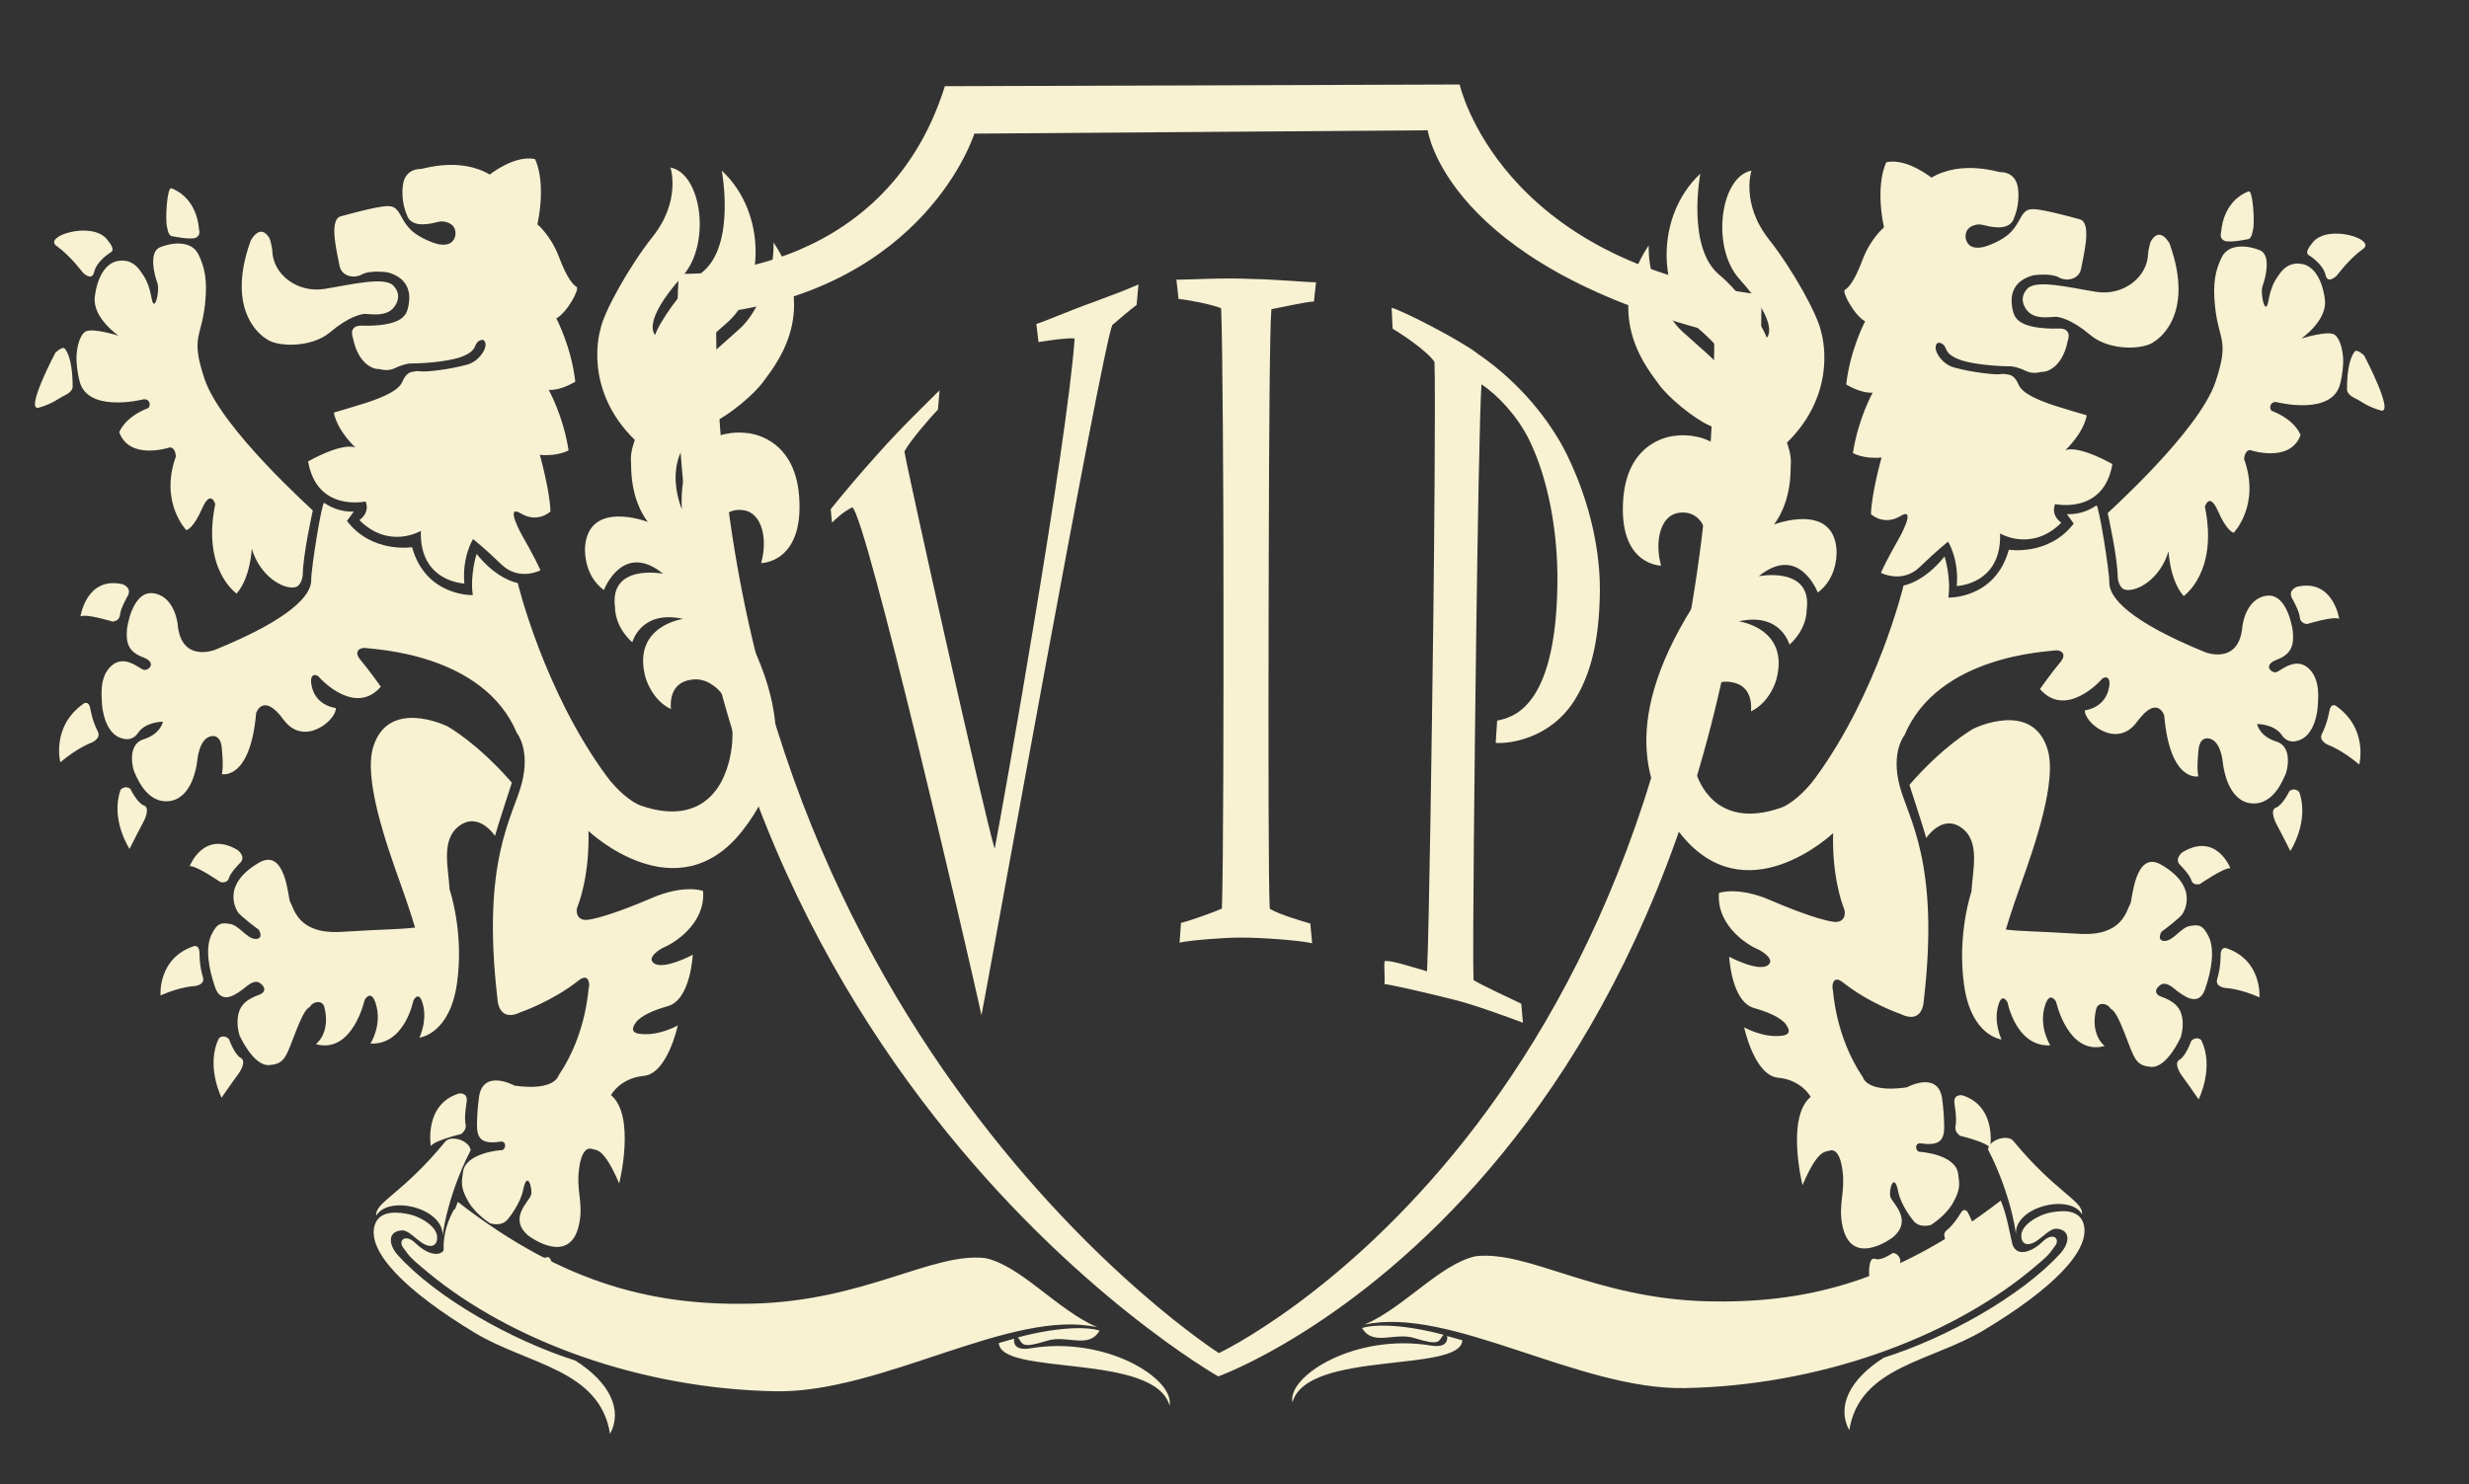 <?xml version="1.0" encoding="utf-8"?>
<!-- Generator: Adobe Illustrator 16.0.0, SVG Export Plug-In . SVG Version: 6.00 Build 0)  -->
<!DOCTYPE svg PUBLIC "-//W3C//DTD SVG 1.1//EN" "http://www.w3.org/Graphics/SVG/1.1/DTD/svg11.dtd">
<svg version="1.1" xmlns="http://www.w3.org/2000/svg" xmlns:xlink="http://www.w3.org/1999/xlink" x="0px" y="0px"
	 width="320.96px" height="192.976px" viewBox="0 0 320.96 192.976" enable-background="new 0 0 320.96 192.976"
	 xml:space="preserve">
<rect x="0" y="0" width="320.96" height="192.976" fill="#333333" stroke="none"/>
<g id="Shape_3_1_" enable-background="new    ">
	<g id="Shape_3">
		<g>
			<path fill="#F8F1D2" d="M189.749,10.987c0,0-66.828,0.223-66.918,0.221c-8.036,25.592-34.6,24.523-34.595,24.342
				C83.069,136.36,158.37,178.971,158.37,178.971s70.601-25.178,70.608-140.643C194.866,34.111,189.749,10.987,189.749,10.987z
				 M158.449,175.939c0,0-65.713-41.899-65.356-135.205c27.325-3.27,33.571-23.359,33.571-23.359l58.934-0.435
				c0,0,2.341,17.325,37.26,26.277C222.486,145.948,158.449,175.939,158.449,175.939z"/>
		</g>
	</g>
</g>
<g id="VIP_1_" enable-background="new    ">
	<g id="VIP">
		<g>
			<path fill-rule="evenodd" clip-rule="evenodd" fill="#F8F1D2" d="M134.72,42.119c0.095,0.786,0.189,1.572,0.284,2.36
				c1.62-0.247,3.717-0.568,4.696-0.47c-0.954,13.642-9.391,61.266-10.398,66.352c-1.416-4.654-11.505-49.866-11.729-51.674
				c0.765-1.399,3.362-4.41,4.359-5.44c0.069-0.833,0.137-1.666,0.206-2.5c-1.05,1.062-5.203,5.062-7.941,8.185
				c-2.497,2.75-4.881,5.624-6.21,7.279c0.055,0.579,0.111,1.16,0.167,1.743c1.344-1.308,2.082-1.705,2.644-1.992
				c1.8,1.159,14.965,57.643,16.792,66.039c0.456-2.065,15.697-86.988,17.006-89.738c1.341-1.15,2.171-1.867,3.159-2.613
				c0.081-0.889,0.161-1.777,0.242-2.667c-1.253,0.561-3.39,1.393-5.815,2.285C139.024,40.383,135.424,41.958,134.72,42.119z
				 M152.929,36.356c0.092,0.839,0.184,1.679,0.275,2.52c1,0.063,4.479,0.724,5.535,1.208c0.216,4.15,0.295,27.029,0.3,31.066
				c0.003,2.406,0.006,4.812,0.008,7.218c0.014,11.991-0.01,34.625-0.204,39.767c-1.056,0.492-4.466,1.694-5.317,1.862
				c-0.063,0.855-0.126,1.711-0.188,2.566c1.5-0.325,6.112-0.671,7.817-0.649c3.11-0.022,8.32,0.423,9.419,0.742
				c-0.079-0.854-0.157-1.709-0.236-2.563c-1-0.306-4.007-1.164-5.263-1.921c-0.193-2.448-0.195-22.863-0.157-38.752
				c0.006-2.526,0.012-5.052,0.018-7.578c0.036-15.034,0.122-29.209,0.34-31.638c1.897-0.36,4.478-0.959,5.528-0.999
				c0.092-0.835,0.185-1.669,0.277-2.502c-0.892,0.024-5.423-0.389-8.12-0.422C158.784,36.068,153.928,36.414,152.929,36.356z
				 M203.639,58.997c-2.236-4.436-6.104-9.27-11.497-12.97c-2.237-1.764-9.658-5.561-11.235-6.015c0.042,0.91,0.085,1.82,0.127,2.73
				c1.24,0.727,4.501,2.909,5.445,4.315c0.151,4.333-0.076,26.929-0.124,30.898c-0.021,1.654-0.041,3.308-0.062,4.962
				c-0.142,11.536-0.517,37.939-0.782,43.376c-2.645-0.747-4.78-1.481-5.533-1.309c-0.075,0.88,0.075,2.118,0,2.999
				c0.198-0.113,5.995,1.23,8.999,2c2.252,0.521,7.397,2.381,8.999,3.005c-0.071-0.824-0.142-1.65-0.213-2.478
				c-1.506-0.724-5.03-2.35-6.21-3.072c-0.15-3.523,0.171-31.37,0.308-41.61c0.022-1.687,0.045-3.374,0.067-5.06
				c0.138-10.36,0.416-27.441,0.66-30.792c2.175,1.452,4.681,4.128,6.229,7.28c2.393,4.917,3.716,11.756,3.641,18.527
				c-0.167,16.57-6.034,17.515-7.835,17.919c-0.062,0.964-0.124,1.927-0.187,2.893c1.78,0.141,7.065-0.547,10.213-5.483
				c1.919-3.059,3.276-7.245,3.331-14.396C207.987,74.098,207.675,67.236,203.639,58.997z"/>
		</g>
	</g>
</g>
<g id="Shape_1_copy_1_" enable-background="new    ">
	<g id="Shape_1_copy">
		<g>
			<path fill="#F8F1D2" d="M18.726,104.741c-0.872-0.297-1.771-2.155-1.771-2.155c-0.734-0.558-1.279,0.108-1.279,0.108
				c-1.367,3.859,1.159,7.687,1.159,7.687c0.181-0.371,1.786-3.511,1.815-3.52C18.685,106.848,19.597,105.045,18.726,104.741z
				 M10.462,80.15c0.774-0.386,4.172,0.67,4.172,0.67s0.89-0.026,0.959-0.849c0.077-0.896,1.031-2.521,1.031-2.521
				c0.547-1.06-0.667-1.482-0.667-1.482C11.231,74.878,10.462,80.15,10.462,80.15z M11.741,92.141
				c-0.189-1.063-0.827-0.685-0.826-0.681c-4.296,2.968-3.075,7.655-3.075,7.655c2.348-1.959,4.05-2.543,4.05-2.543
				s1.31-0.531,0.818-1.465C12.001,93.756,11.748,92.186,11.741,92.141z M7.346,31.979c1.779,1.246,3.417,3.458,3.417,3.458
				s1.195,1.232,1.487-0.097c0.3-1.326,1.93-2.386,1.93-2.386c0.173-0.193,1.082-0.213-0.292-1.858
				C11.88,28.696,5.564,30.732,7.346,31.979z M34.598,44.043c1.269,1.054,5.794,1.274,8.312-0.838
				c2.51-2.117,4.049-2.34,4.471-2.392c0.415-0.05,2.755,0.51,3.81-0.828c1.235-1.573,0.063-2.7,0.063-2.7
				c-0.975-1.452-5.607-0.27-9.095,0.284c-3.489,0.553-6.67-1.871-6.76-4.949c-0.018-0.467-0.277-1.486-0.363-1.636
				c-1.226-2.08-2.441,0.297-2.441,0.297C29.078,41.009,34.598,44.043,34.598,44.043z M47.047,35.685
				c1.102-0.606,3.323-0.274,3.323-0.274c2.485,0.655,2.943,2.346,2.817,3.706c-0.138,1.5-0.575,1.852-0.575,1.852
				c-1.078,1.599-5.442,1.373-5.442,1.373c-1.935-0.106-1.315,1.5-1.315,1.5c0.838,4.242,3.44,4.186,3.436,4.144
				c-0.005-0.044,1.028,0.396,2.068-0.124c1.051-0.517,1.855-0.594,1.855-0.594c3.242-0.025,5.787-0.492,6.743-0.861
				c2.228-0.845,1.543-1.597,2.292-2.06c0.859-0.529,0.875,0.453,0.875,0.491c0.001,0.704-0.901,2.162-2.424,2.582
				c-2.405,0.653-5.119,0.919-5.859,0.877c-0.46-0.021-0.296-0.12-1.254,0.049c-0.446,0.076-0.9,0.387-1.312,1.34
				c-0.469,1.089-2.422,1.952-4.717,2.708c-0.996,0.324-4.165,1.254-4.165,1.254c0.491,2.44,2.798,4.527,2.798,4.527
				c-1.904-0.631-6.139,1.819-6.139,1.819c1.133,6.625,7.478,5.208,7.478,5.208c0.608,1.526-0.813,2.426-0.813,2.426
				c3.893,3.875,7.995,1.396,7.995,1.396c-0.235,6.661,5.655,6.845,5.652,6.845c-0.319-3.447,1.125-5.775,1.125-5.775
				s1.406,1.083,3.693,3.298c2.293,2.221,5.081,0.761,5.081,0.761c-0.931-2.036-2.327-4.412-2.327-4.412s-2.443-4.307-0.23-2.981
				c2.213,1.325,3.85-0.254,3.85-0.254c-0.079-2.784-1.384-7.365-1.384-7.365c2.341,0.232,3.739-0.583,3.739-0.583
				c-0.668-4.438-2.578-7.864-2.578-7.864c1.607,0.105,3.455-1.069,3.455-1.069c-0.515-4.542-2.464-8.222-2.469-8.222
				c1.382-0.731,3.089-3.866,2.635-4.107c-0.452-0.248-1.241-1.103-2.296-3.9c-1.058-2.803-2.796-4.22-2.796-4.22
				c1.19-5.782-0.312-8.489-0.312-8.489c-2.646-0.581-5.886,2.006-5.886,2.006c-3.938-2.318-8.695-0.709-8.957-0.721
				s-2.089-0.007-2.343,2.174c-0.258,2.186,0.522,3.77,0.522,3.77s0.224,1.308,2.108,1.251c1.881-0.059,2.117-0.689,3.318-0.186
				c1.202,0.504,0.87,1.788,0.836,1.792c-0.029,0.004-0.208,1.401-2.229,0.961c-0.717-0.162-2.377-0.832-3.357-1.697
				c-1.032-0.915-1.497-2.207-1.881-2.663c-0.382-0.446-0.69-0.563-1.276-0.573c-1.311-0.036-6.165,1.345-6.165,1.345
				c-1.563,0.536-0.333,5.04-0.105,6.392C44.365,35.883,45.948,36.293,47.047,35.685z M22.25,30.688c0,0,2.548,0.551,3.221,0.213
				c0.68-0.343,0.391-1.086,0.391-1.086s-0.081-3.974-3.58-5.334c-0.578-0.219-0.831,4.249-0.559,5.064
				C21.747,29.622,21.836,30.478,22.25,30.688z M12.322,38.61c-0.323,2.706,3.089,5.045,3.089,5.045s-3.523-1.124-4.362-0.502
				c-0.839,0.615-1.152,2.522-1.105,3.642c0.062,1.583,0.36,2.605,0.36,2.605c0.89,4.367,8.169,2.561,8.169,2.561
				c0.762-0.23,1.128,0.403,0.939,0.895c-0.101,0.259-0.338,0.278-0.338,0.278c-2.981,1.225-3.571,3.083-3.571,3.083
				c1.36,3.708,6.563,1.96,6.563,1.96c0.779-0.009,0.796,1.19,0.796,1.19c-2.148,5.947,1.356,9.565,1.356,9.565
				c0.126-0.016,0.946-0.284,2.065-2.832c1.128-2.548,1.698-0.548,1.698-0.548c-1.768,8.563,2.781,11.627,2.781,11.627
				c1.827-2.113,1.967-5.83,1.967-5.83c1.063,3.54,4.004,5.282,5.595,5.017c0.937-0.159,1.037-1.65,1.037-1.65
				c0.012-2.583,1.305-8.334,1.305-8.334c0.061-0.008-11.909-10.638-14.075-17.112c-1.837-5.5-0.422-5.262,0.062-9.732
				c0.334-3.138-0.038-4.745-0.85-6.442c-0.917-1.911-3.516-1.555-5.002-0.945c-1.494,0.611-0.734,3.627-0.357,4.61
				c0.379,0.983-0.352,4.089-0.727,2.063c-0.376-2.018-0.856-2.731-1.481-3.605c-0.629-0.869-1.491-1.543-2.958-1.277
				C13.81,34.21,12.648,35.899,12.322,38.61z M9.443,50.323c0.019-4.138-1.069-5.04-1.069-5.04
				c-0.354-0.213-1.171,0.574-1.171,0.574s-4.082,7.729-2.13,7.148c1.945-0.584,2.4-1.153,3.391-1.617
				C9.447,50.921,9.443,50.323,9.443,50.323z M60.518,146.164c-0.206-0.884,0.151-2.92,0.151-2.92
				c0.161-1.286-1.049-1.052-1.049-1.047c-4.542,1.439-3.617,6.816-3.617,6.816c0.567-0.764,3.919-1.546,3.919-1.546
				S60.708,146.979,60.518,146.164z M59.887,157.581c-0.512-0.888-0.945-0.179-0.945-0.179c-2.78,5.187-0.171,8.873-0.171,8.873
				c1.401-3.15,2.708-4.65,2.707-4.646c0,0,0.969-1.237,0.234-1.829C60.648,158.936,59.911,157.617,59.887,157.581z M71.039,163.49
				c-0.836,0.308-2.3-0.757-2.3-0.757c-0.824-0.025-1.023,0.934-1.023,0.934c0.359,4.372,3.935,6.121,3.935,6.121
				c0.009-0.444,0.128-4.324,0.146-4.354C71.821,165.406,71.882,163.182,71.039,163.49z M103.876,64.438
				c-0.632-7.844-6.79-8.13-6.79-8.13s-9.047-1.486-8.452,9.894c0,0-3.492-7.929,4.045-11.254c1.964-0.867,5.421-3.668,6.645-5.456
				c0.975-1.433,7.456-8.654,1.239-17.971c0,0,0.066,1.839-0.388,3.531c-0.559,2.063-1.742,5.615-4.012,7.688
				c-2.829,2.581-5.472,4.631-5.455,5.604c0,0-2.827-0.738,3.729-6.314c5.001-4.249,5.302-14.36-0.612-19.846
				c-0.001-0.009,1.835,9.594-2.478,13.168c-2.724,2.246-5.712,6.677-6.179,8.194c0,0-1.919-1.577,3.571-7.663
				c3.714-4.122,2.494-13.306-1.582-14.103c0,0,1.415,4.296-2.298,8.975c-3.028,3.808-6.432,9.908-6.813,12.101
				c0,0-2.403,7.617,4.479,14.354c0,0-0.651,1.636-0.498,2.906c0.053,0.421-0.235,4.501,2.178,7.744c0,0-7.66-2.944-8.148,3.227
				c0,0-0.35,3.571,2.443,5.641c0,0,2.418-6.401,7.696-2.132c0,0-7.079-1.383-6.24,4.456c0.002,0-0.106,2.343,2.237,4.464
				c0,0,1.112-4.268,6.607-3.04c0,0-6.735,0.899-4.876,7.649c0,0,0.776,2.879,3.301,4.078c0,0-0.451-3.009,2.069-3.702
				c1.059-0.293,2.339-0.347,3.894,1.001c1.734,1.501,2.166,4.505,1.999,6.944c-0.147,2.144-0.793,3.826-0.87,3.976
				c-0.181,0.375-2.251,7.381-11.048,4.316c-1.151-0.405-3.01-1.921-4.375-3.767c-8.225-11.139-11.59-25.166-11.59-25.166
				s-2.618-0.37-5.35-3.783c0,0-0.876,2.731-0.493,5.356c0,0-6.103,0.22-7.895-6.231c0,0-5.211,0.847-8.463-3.407
				c0,0,0.835-1.137,0.892-1.232c0.008-0.017-1.826,0.255-3.852-1.121c-0.305-0.207-1.719,8.653-1.687,10.018
				c0.044,1.979-2.655,5.082-12.525,9.095c0,0-4.419,1.745-4.841-3.374c0,0-0.378-3.612-3.158-3.985
				c-2.787-0.377-3.422,4.614-3.422,4.614c-0.17,1.826,0.171,2.995,2.081,3.708c1.915,0.718,0.679,1.811,0.068,1.625
				c-0.607-0.181-2.462-2.024-4.168-0.525c-1.712,1.499-1.23,4.37-1.235,4.882c-0.004,0.519,0.366,4.093,2.704,4.585
				c0,0,1.184,0.446,1.971-0.719c1.021-1.501,3.243-1.467,3.243-1.467s-0.265,1.585-2.525,2.288
				c-2.259,0.708-1.333,4.039-1.174,4.271c0.158,0.241,1.398,4.053,4.434,3.774c3.03-0.282,3.625-4.492,3.698-5.013
				c0.061-0.527,0.29-2.964,1.673-3.392c1.385-0.422,1.523,1.276,1.523,1.276s0.299,2.465,0.042,3.612c0,0,3.694,0.847,4.453-7.946
				c0,0,0.9-2.772,3.56,0.862c2.662,3.636,6.914,0.021,6.794-1.513c0,0-2.72-0.255-3.173-3.055c-0.262-1.608,0.752-1.3,0.983-0.985
				c0.237,0.317,4.729,5.111,8.044,1.264c0,0-1.627-2.285-2.634-3.465c-1.086-1.271,0.172-1.663,0.64-1.562
				c0.845,0.167,15.279,0.571,19.683,11.06c0,0,1.753,2.111,0.651,6.468c-1.104,4.353-5.312,9.94-3.176,28.106
				c0,0,0.059,3.183,3.075,1.694c0,0,3.979-1.345,7.46-4.09c1.545-1.217,1.418,0.944,1.345,0.872
				c-0.075-0.083-0.192,5.962-3.951,11.494c0,0-0.47,2.042-5.714,1.295c0,0-3.982-2.184-4.595,1.336c0,0-0.257,1.669-0.287,3.568
				c-0.032,1.896,0.467,2.76,3.028,2.388c0.912-0.131,0.727,1.134,0.134,1.104c-0.064-0.008-4.728,0.315-4.992,2.926
				c-0.099,1.032-0.443,1.796,0.721,3.785c0.987,1.695,2.814,2.761,2.75,2.768c-0.065,0.01,1.568,0.588,2.409-0.547
				c0-0.004,1.594-1.917,1.955-3.769c0.532-2.729,1.296-0.074,1.004,0.74c-0.294,0.81-2.979,3.006-0.292,5.242
				c0,0,5.617,4.251,6.629-1.878c0.423-2.533-0.418-3.999-0.092-6.708c0.324-2.711,1.212-2.906,1.754-2.708
				c0.547,0.191,1.48-0.18,3.48,4.482c0,0,2.194-8.788-1.064-11.491c0,0,1.164-2.212,4.259-2.499c3.096-0.292,4.42-6.563,4.42-6.563
				s-2.487,1.446-5.02,1.084c-1.442-0.205-0.492-1.361-0.492-1.361s0.477-1.178,4.228-2.232c2.959-0.838,3.234-6.679,3.234-6.679
				s-3.718,1.987-5.015,1.127c-1.144-0.766,0.948-1.973,1.279-2.099c0.842-0.317,5.427-2.813,5.075-7.33
				c0,0-2.426-0.913-6.731,0.946c-4.036,1.738-6.919,2.646-8.264,2.81c-1.353,0.164-1.623-1.004-1.321-1.733
				c0.3-0.729,1.564-4.323,1.417-9.817c0,0,11.499,10.925,20.071-0.105c3.691-4.75,8.249-13.533-1.815-29.481
				c-1.214-1.926-3.133-5.393-1.58-9.801c0,0,0.685-2.754,3.5-2.318c2.435,0.374,3.139,3.84,2.268,6.871
				C98.94,73.217,104.58,73.227,103.876,64.438z M59.406,127.868c0.952-6.661-0.958-12.2-0.958-12.2
				c-0.16-2.903-1.191-6.569,1.334-8.34c2.524-1.772,4.568,1.362,4.564,1.362c0.268-1.025,2.194-6.921,2.194-6.921
				c-4.466-5.141-8.25-7.263-8.386-7.33c-0.141-0.071-7.69-3.724-9.646,2.719c-1.226,4.024,1.532,12.135,3.531,17.688
				c1.197,3.323,1.922,5.759,1.918,5.76c-2.119,0.257-3.889,0.209-9.579,0.56c-5.697,0.346-6.137-3.05-6.674-3.929
				c-0.244-0.4-0.561-7.078-4.036-5.063c-5.252,3.048-2.705,6.483-2.705,6.483c0.393,0.516,2.474,2.106,2.611,2.178
				c0.145,0.073,0.744,1.287-0.366,1.255c-1.113-0.039-2.102-1.728-3.235-1.936c-1.132-0.201-1.724-0.221-2.501,1.421
				c-0.775,1.646-0.392,4.273,0.501,6.832c0.9,2.561,3.187,0.469,3.557,0.257c0.362-0.216,1.452-1.47,2.311-0.803
				c0.867,0.677,0.47,1.155,0.1,1.372c-0.364,0.218-2.206,0.611-2.801,2.146c-0.596,1.538,0.006,3.272,0.006,3.272
				s1.788,4.002,3.856,3.839c2.063-0.164,2.154-1.037,3.498-4.476c1.345-3.433,1.622-2.776,1.888-3.238
				c0.271-0.467,1.524-0.875,1.789,0.213c0.82,3.385-1.114,4.782-1.114,4.782c4.788,1.314,6.34-5.76,6.34-5.76
				s0.803-1.476,1.425,0.427c0.918,2.818-0.67,5.251-0.67,5.251c4.464,0.233,5.58-5.591,5.58-5.587c0,0,0.629-1.282,1.127,0.128
				c0.823,2.321-0.343,4.687-0.343,4.687S58.454,134.527,59.406,127.868z M29.744,114.2c0.249-0.817,1.511-2.037,1.511-2.037
				c0.747-0.821-0.36-1.638-0.358-1.629c-4.431-2.655-6.236,2.089-6.236,2.089c0.835-0.102,3.965,2.055,3.965,2.055
				S29.506,114.957,29.744,114.2z M25.935,123.915c-0.002-1.072-0.697-0.899-0.697-0.899c-4.767,1.564-4.371,6.418-4.371,6.418
				c2.657-1.173,4.443-1.218,4.443-1.218s1.39-0.135,1.066-1.166C25.907,125.545,25.93,123.961,25.935,123.915z M31.302,137.563
				c-0.837-0.457-1.532-2.446-1.532-2.446c-0.671-0.69-1.291-0.143-1.291-0.143c-1.79,3.533,0.321,7.755,0.321,7.755
				c0.224-0.333,2.167-3.105,2.199-3.108C31.03,139.616,32.142,138.018,31.302,137.563z"/>
		</g>
	</g>
</g>
<g id="Shape_1_copy_2_1_" enable-background="new    ">
	<g id="Shape_1_copy_2">
		<g>
			<path fill="#F8F1D2" d="M242.459,41.779c-0.005-0.001-1.946,3.673-2.46,8.21c0,0,1.84,1.173,3.441,1.067
				c0,0-1.902,3.42-2.568,7.853c0,0,1.394,0.813,3.726,0.582c0,0-1.3,4.575-1.379,7.355c0,0,1.631,1.576,3.835,0.254
				c2.205-1.324-0.229,2.976-0.229,2.976s-1.392,2.373-2.318,4.406c0,0,2.777,1.458,5.063-0.761
				c2.277-2.212,3.679-3.293,3.679-3.293s1.438,2.326,1.121,5.768c-0.004,0,5.864-0.184,5.63-6.835c0,0,4.086,2.476,7.965-1.395
				c0,0-1.415-0.899-0.81-2.422c0,0,6.321,1.415,7.449-5.2c0,0-4.218-2.446-6.115-1.817c0,0,2.298-2.083,2.788-4.519
				c0,0-3.158-0.929-4.149-1.253c-2.286-0.754-4.231-1.617-4.699-2.704c-0.41-0.951-0.862-1.262-1.308-1.338
				c-0.954-0.168-0.79-0.069-1.248-0.048c-0.737,0.041-3.441-0.225-5.837-0.876c-1.518-0.42-2.417-1.876-2.415-2.578
				c-0.001-0.038,0.016-1.02,0.872-0.49c0.746,0.461,0.064,1.212,2.283,2.056c0.952,0.369,3.488,0.835,6.718,0.86
				c0,0,0.802,0.076,1.849,0.592c1.036,0.519,2.065,0.079,2.061,0.124c-0.006,0.042,2.587,0.098,3.423-4.138
				c0,0,0.617-1.605-1.311-1.499c0,0-4.349,0.226-5.422-1.371c0,0-0.436-0.351-0.573-1.849c-0.126-1.357,0.331-3.046,2.806-3.7
				c0,0,2.213-0.332,3.311,0.273c1.096,0.607,2.673,0.198,2.9-1.145c0.227-1.35,1.452-5.847-0.104-6.382
				c0,0-4.836-1.378-6.143-1.343c-0.583,0.011-0.891,0.127-1.271,0.573c-0.383,0.455-0.846,1.745-1.875,2.659
				c-0.975,0.864-2.63,1.532-3.344,1.694c-2.014,0.439-2.191-0.956-2.221-0.959c-0.033-0.004-0.364-1.287,0.833-1.79
				c1.198-0.502,1.432,0.127,3.306,0.186c1.878,0.057,2.101-1.25,2.101-1.25s0.776-1.581,0.521-3.765
				c-0.254-2.176-2.074-2.181-2.335-2.169s-5.001-1.596-8.923,0.72c0,0-3.228-2.584-5.864-2.003c0,0-1.496,2.703-0.311,8.477
				c0,0-1.731,1.415-2.785,4.214c-1.052,2.793-1.837,3.647-2.287,3.894C239.382,37.919,241.081,41.048,242.459,41.779z
				 M254.845,157.787c-0.023,0.035-0.758,1.351-1.818,2.216c-0.731,0.591,0.233,1.826,0.233,1.826
				c-0.001-0.005,1.301,1.493,2.696,4.639c0,0,2.6-3.681-0.17-8.859C255.786,157.608,255.354,156.9,254.845,157.787z
				 M263.445,37.667c0,0-1.167,1.125,0.063,2.696c1.052,1.336,3.382,0.777,3.796,0.827c0.421,0.051,1.954,0.273,4.454,2.388
				c2.508,2.11,7.016,1.889,8.28,0.836c0,0,5.498-3.029,1.996-12.743c0,0-1.211-2.372-2.433-0.295
				c-0.086,0.149-0.344,1.166-0.361,1.633c-0.09,3.073-3.259,5.493-6.735,4.942C269.032,37.397,264.416,36.217,263.445,37.667z
				 M246.026,162.931c0,0-1.458,1.063-2.291,0.756c-0.84-0.308-0.78,1.914-0.756,1.941c0.019,0.029,0.137,3.904,0.146,4.348
				c0,0,3.562-1.747,3.919-6.112C247.045,163.863,246.847,162.906,246.026,162.931z M289.132,31.292
				c0.671,0.337,3.209-0.214,3.209-0.214c0.412-0.209,0.501-1.063,0.524-1.14c0.271-0.814,0.02-5.277-0.557-5.058
				c-3.485,1.358-3.566,5.327-3.566,5.327S288.454,30.949,289.132,31.292z M298.608,76.293c0,0-1.208,0.423-0.664,1.48
				c0,0,0.95,1.622,1.026,2.516c0.069,0.822,0.956,0.849,0.956,0.849s3.385-1.055,4.156-0.669
				C304.083,80.469,303.317,75.205,298.608,76.293z M300.38,33.343c0,0,1.622,1.059,1.922,2.383
				c0.291,1.327,1.481,0.097,1.481,0.097s1.632-2.21,3.404-3.454c1.775-1.246-4.517-3.278-6.517-0.88
				C299.301,33.131,300.207,33.151,300.38,33.343z M288.014,49.635c-2.158,6.464-14.082,17.08-14.021,17.087
				c0,0,1.288,5.742,1.3,8.321c0,0,0.1,1.49,1.033,1.648c1.586,0.266,4.516-1.475,5.575-5.01c0,0,0.139,3.712,1.959,5.823
				c0,0,4.531-3.061,2.771-11.61c0,0,0.567-1.999,1.691,0.547c1.116,2.543,1.932,2.812,2.058,2.827c0,0,3.49-3.612,1.351-9.551
				c0,0,0.017-1.198,0.794-1.188c0,0,5.184,1.746,6.538-1.957c0,0-0.588-1.856-3.558-3.078c0,0-0.237-0.02-0.337-0.278
				c-0.188-0.49,0.177-1.124,0.936-0.894c0,0,7.252,1.804,8.139-2.557c0,0,0.298-1.021,0.359-2.601
				c0.046-1.119-0.266-3.023-1.102-3.637c-0.836-0.621-4.346,0.501-4.346,0.501s3.398-2.336,3.077-5.038
				c-0.324-2.708-1.482-4.393-2.947-4.66c-1.461-0.266-2.318,0.407-2.946,1.275c-0.622,0.873-1.1,1.585-1.475,3.6
				c-0.373,2.023-1.103-1.079-0.724-2.061c0.375-0.982,1.132-3.995-0.356-4.604c-1.48-0.609-4.069-0.964-4.982,0.943
				c-0.81,1.695-1.18,3.299-0.847,6.432C288.435,44.381,289.844,44.143,288.014,49.635z M284.645,120.413
				c-1.13,0.209-2.114,1.895-3.223,1.934c-1.106,0.032-0.509-1.181-0.365-1.254c0.137-0.071,2.21-1.659,2.601-2.174
				c0,0,2.538-3.431-2.694-6.476c-3.461-2.01-3.776,4.658-4.02,5.058c-0.536,0.877-0.975,4.268-6.65,3.923
				c-5.668-0.35-7.432-0.303-9.542-0.559c-0.004-0.001,0.719-2.433,1.911-5.751c1.992-5.545,4.738-13.644,3.518-17.662
				c-1.948-6.433-9.469-2.786-9.609-2.715c-0.136,0.067-3.904,2.186-8.354,7.319c0,0,1.92,5.887,2.187,6.911
				c-0.004,0,2.032-3.13,4.547-1.36c2.516,1.768,1.489,5.428,1.329,8.327c0,0-1.901,5.531-0.954,12.182
				c0.948,6.65,4.864,7.038,4.864,7.038s-1.162-2.361-0.342-4.679c0.496-1.408,1.123-0.128,1.123-0.128
				c0.001-0.005,1.112,5.812,5.56,5.577c0,0-1.583-2.428-0.668-5.242c0.619-1.899,1.419-0.427,1.419-0.427s1.547,7.064,6.316,5.752
				c0,0-1.927-1.396-1.109-4.775c0.263-1.086,1.513-0.679,1.781-0.212c0.265,0.461,0.541-0.194,1.881,3.233
				c1.339,3.433,1.429,4.305,3.485,4.469c2.061,0.162,3.841-3.833,3.841-3.833s0.601-1.732,0.007-3.269
				c-0.593-1.531-2.428-1.924-2.791-2.142c-0.368-0.217-0.764-0.694,0.1-1.371c0.855-0.665,1.941,0.587,2.303,0.802
				c0.368,0.212,2.646,2.301,3.543-0.256c0.89-2.555,1.271-5.178,0.5-6.822C286.362,120.194,285.773,120.212,284.645,120.413z
				 M303.633,91.763c0-0.004-0.635-0.383-0.823,0.68c-0.007,0.044-0.26,1.612-0.963,2.961c-0.489,0.932,0.814,1.463,0.814,1.463
				s1.696,0.583,4.035,2.54C306.696,99.406,307.913,94.726,303.633,91.763z M255.111,142.426c0.001-0.005-1.204-0.239-1.045,1.044
				c0,0,0.355,2.033,0.15,2.917c-0.189,0.813,0.594,1.301,0.594,1.301s3.34,0.781,3.904,1.544
				C258.715,149.231,259.636,143.862,255.111,142.426z M297.615,102.872c0,0-0.896,1.855-1.764,2.152
				c-0.868,0.304,0.04,2.104,0.074,2.117c0.03,0.008,1.629,3.144,1.809,3.514c0,0,2.516-3.822,1.154-7.675
				C298.889,102.98,298.347,102.315,297.615,102.872z M307.33,46.227c0,0-0.813-0.786-1.167-0.573c0,0-1.083,0.9-1.064,5.032
				c0,0-0.004,0.599,0.976,1.065c0.986,0.463,1.44,1.031,3.378,1.615C311.396,53.944,307.33,46.227,307.33,46.227z M295.916,87.395
				c-0.607,0.187-1.84-0.905,0.068-1.622c1.902-0.713,2.243-1.881,2.073-3.704c0,0-0.632-4.983-3.409-4.607
				c-2.769,0.373-3.146,3.979-3.146,3.979c-0.421,5.111-4.823,3.369-4.823,3.369c-9.833-4.007-12.522-7.105-12.478-9.082
				c0.032-1.363-1.377-10.209-1.68-10.002c-2.019,1.374-3.846,1.103-3.838,1.119c0.057,0.095,0.89,1.23,0.89,1.23
				c-3.24,4.249-8.432,3.402-8.432,3.402c-1.785,6.443-7.865,6.223-7.865,6.223c0.382-2.622-0.491-5.348-0.491-5.348
				c-2.722,3.408-5.33,3.777-5.33,3.777s-3.353,14.006-11.546,25.129c-1.359,1.843-3.212,3.356-4.358,3.762
				c-8.764,3.06-10.827-3.937-11.007-4.311c-0.076-0.149-0.719-1.829-0.866-3.97c-0.166-2.435,0.264-5.435,1.991-6.935
				c1.549-1.346,2.824-1.292,3.879-0.999c2.511,0.691,2.062,3.696,2.062,3.696c2.516-1.196,3.288-4.071,3.288-4.071
				c1.853-6.741-4.857-7.639-4.857-7.639c5.476-1.227,6.582,3.035,6.582,3.035c2.335-2.117,2.229-4.458,2.229-4.457
				c0.835-5.83-6.217-4.449-6.217-4.449c5.258-4.262,7.667,2.129,7.667,2.129c2.782-2.067,2.434-5.633,2.434-5.633
				c-0.485-6.16-8.117-3.221-8.117-3.221c2.404-3.238,2.117-7.313,2.17-7.732c0.153-1.269-0.495-2.902-0.495-2.902
				c6.855-6.727,4.462-14.332,4.462-14.332c-0.381-2.19-3.771-8.281-6.788-12.083c-3.699-4.671-2.289-8.962-2.289-8.962
				c-4.062,0.796-5.277,9.967-1.576,14.082c5.47,6.078,3.557,7.652,3.557,7.652c-0.465-1.516-3.441-5.939-6.155-8.182
				c-4.297-3.57-2.468-13.158-2.469-13.149c-5.893,5.477-5.593,15.574-0.61,19.817c6.532,5.567,3.715,6.305,3.715,6.305
				c0.018-0.971-2.615-3.019-5.434-5.596c-2.262-2.069-3.44-5.617-3.996-7.676c-0.453-1.689-0.388-3.526-0.388-3.526
				c-6.193,9.302,0.263,16.514,1.234,17.945c1.22,1.784,4.663,4.582,6.62,5.447c7.509,3.321,4.029,11.238,4.029,11.238
				c0.594-11.362-8.42-9.879-8.42-9.879s-6.135,0.286-6.765,8.118c-0.7,8.776,4.917,8.767,4.917,8.767
				c-0.867-3.026-0.167-6.487,2.26-6.861c2.804-0.436,3.486,2.314,3.486,2.314c1.548,4.402-0.365,7.864-1.574,9.787
				c-10.025,15.926-5.485,24.695-1.808,29.438c8.54,11.015,19.995,0.104,19.995,0.104c-0.146,5.487,1.112,9.076,1.412,9.804
				c0.301,0.729,0.031,1.896-1.315,1.731c-1.341-0.163-4.212-1.07-8.233-2.807c-4.289-1.856-6.706-0.944-6.706-0.944
				c-0.351,4.511,4.217,7.003,5.056,7.319c0.33,0.126,2.415,1.331,1.274,2.096c-1.292,0.859-4.996-1.125-4.996-1.125
				s0.273,5.831,3.222,6.669c3.737,1.053,4.212,2.229,4.212,2.229s0.946,1.154-0.49,1.358c-2.523,0.362-5.001-1.082-5.001-1.082
				s1.319,6.261,4.403,6.553c3.084,0.287,4.243,2.495,4.243,2.495c-3.246,2.699-1.061,11.474-1.061,11.474
				c1.992-4.654,2.922-4.283,3.467-4.475c0.541-0.198,1.426-0.003,1.748,2.703c0.325,2.706-0.513,4.169-0.092,6.699
				c1.009,6.119,6.604,1.875,6.604,1.875c2.677-2.233,0.002-4.427-0.291-5.235c-0.291-0.813,0.471-3.465,1-0.738
				c0.36,1.849,1.949,3.759,1.948,3.763c0.837,1.133,2.465,0.555,2.399,0.547c-0.063-0.008,1.757-1.071,2.74-2.764
				c1.159-1.987,0.816-2.75,0.719-3.78c-0.264-2.606-4.909-2.93-4.974-2.922c-0.591,0.03-0.775-1.233,0.134-1.102
				c2.551,0.371,3.048-0.493,3.016-2.385c-0.03-1.897-0.286-3.563-0.286-3.563c-0.61-3.515-4.577-1.334-4.577-1.334
				c-5.225,0.746-5.692-1.293-5.692-1.293c-3.745-5.523-3.861-11.561-3.936-11.478c-0.074,0.073-0.2-2.086,1.339-0.871
				c3.467,2.741,7.432,4.084,7.432,4.084c3.005,1.486,3.063-1.691,3.063-1.691c2.127-18.14-2.065-23.719-3.164-28.065
				c-1.098-4.352,0.648-6.458,0.648-6.458c4.388-10.473,18.769-10.877,19.609-11.044c0.466-0.102,1.719,0.29,0.637,1.56
				c-1.003,1.178-2.624,3.46-2.624,3.46c3.303,3.841,7.778-0.945,8.015-1.263c0.229-0.313,1.24-0.621,0.979,0.984
				c-0.451,2.796-3.161,3.051-3.161,3.051c-0.119,1.531,4.117,5.141,6.769,1.51c2.649-3.628,3.547-0.86,3.547-0.86
				c0.756,8.779,4.436,7.935,4.436,7.935c-0.256-1.145,0.043-3.606,0.043-3.606s0.138-1.696,1.518-1.275
				c1.379,0.428,1.606,2.861,1.667,3.387c0.071,0.52,0.665,4.724,3.684,5.004c3.024,0.279,4.26-3.526,4.417-3.768
				c0.158-0.231,1.08-3.558-1.17-4.265c-2.252-0.7-2.516-2.284-2.516-2.284s2.212-0.034,3.23,1.465
				c0.784,1.163,1.963,0.718,1.963,0.718c2.33-0.492,2.698-4.061,2.694-4.579c-0.005-0.512,0.476-3.378-1.23-4.875
				C298.369,85.374,296.521,87.214,295.916,87.395z M284.849,135.354c0,0-0.693,1.986-1.527,2.443
				c-0.836,0.454,0.271,2.05,0.302,2.054c0.031,0.004,1.969,2.771,2.191,3.104c0,0,2.102-4.215,0.318-7.742
				C286.133,135.213,285.518,134.665,284.849,135.354z M289.363,123.271c0,0-0.692-0.173-0.693,0.898
				c0.005,0.045,0.026,1.628-0.44,3.13c-0.323,1.03,1.062,1.165,1.062,1.165s1.78,0.045,4.427,1.216
				C293.718,129.681,294.112,124.834,289.363,123.271z M284.874,114.469c0.238,0.757,1.114,0.477,1.114,0.477
				s3.117-2.152,3.95-2.052c0,0-1.799-4.736-6.212-2.085c0.001-0.009-1.102,0.806-0.357,1.625
				C283.369,112.434,284.626,113.653,284.874,114.469z"/>
		</g>
	</g>
</g>
<g id="Shape_2_1_" enable-background="new    ">
	<g id="Shape_2">
		<g>
			<path fill="#F8F1D2" d="M74.784,176.907c-8.254-2.613-18.024-8.147-23.017-13.648c-1.372-1.517-1.313-3.157,0.458-3.278
				c0.872-0.065,1.854,1.198,2.868,1.761c1.058,0.585,1.701,0.132,1.737-0.711c0.139-1.58-2.344-2.854-3.517-3.112
				c-1.386-0.313-3.978-0.676-4.603,1.384c-1.043,3.442,4.007,8.556,13.009,13.995c6.866,4.148,16.255,4.744,17.583,13.142
				C80.951,183.418,79.364,179.809,74.784,176.907z M57.543,160.64c0.488-3.698,2.063-8.057,3.642-11.075
				c-0.137-1.191-2.347-2.001-3.247-1.19c-5.605,6.866-9.216,7.934-9.032,9.696C50.499,155.357,57.623,157.033,57.543,160.64z
				 M142.628,172.576c-5.201-2.255-9.865-7.945-14.504-8.986c-6.947-0.803-15.624,5.551-30.25,5.918
				c-12.381,0.306-24.263-2.28-38.356-13.228c-0.807,1.902-1.176,4.301-1.531,5.783c-0.676,1.843-2.847,0.709-3.914-0.364
				c-1.271-1.275-2.277-0.539-1.744,0.414c0.94,1.225,0.653,1.15,3.278,3.319c10.862,8.985,27.737,15.15,45.188,15.471
				C114.642,181.17,131.487,170.094,142.628,172.576z M132.315,173.902c0.697,0.853,0.354,1.503,3.844,0.422
				c2.555-0.791,5.354,1.139,6.786-1.308C141.211,172.455,137.228,172.579,132.315,173.902z M133.939,175.32
				c-2.062,0.339-2.198-0.739-2.102-1.255l-1.992,0.563c0.216,4.349,20.267,1.227,22.196,8.15
				C152.723,179.315,143.838,173.663,133.939,175.32z"/>
		</g>
	</g>
</g>
<g id="Shape_2_copy_2_1_" enable-background="new    ">
	<g id="Shape_2_copy_2">
		<g>
			<path fill="#F8F1D2" d="M183.818,173.974c3.473,1.071,3.132,0.428,3.825-0.417c-4.889-1.311-8.854-1.434-10.578-0.877
				C178.49,175.102,181.275,173.19,183.818,173.974z M186.026,174.96c-9.851-1.641-18.692,3.956-18.015,7.386
				c1.921-6.856,21.874-3.765,22.089-8.071l-1.983-0.557C188.214,174.228,188.078,175.296,186.026,174.96z M270.649,157.879
				c0.183-1.746-3.41-2.802-8.988-9.602c-0.896-0.803-3.097-0.001-3.231,1.179c1.571,2.989,3.138,7.305,3.623,10.967
				C261.975,156.852,269.064,155.192,270.649,157.879z M267.243,161.882c0.531-0.943-0.471-1.672-1.735-0.409
				c-1.062,1.063-3.223,2.185-3.895,0.36c-0.354-1.469-0.721-3.843-1.524-5.727c-14.025,10.84-25.85,13.4-38.171,13.099
				c-14.557-0.364-23.19-6.656-30.104-5.86c-4.616,1.03-9.258,6.666-14.434,8.898c11.087-2.458,27.851,8.51,41.63,8.246
				c17.368-0.318,34.161-6.423,44.971-15.32C266.594,163.021,266.309,163.095,267.243,161.882z M270.844,159.099
				c-0.622-2.039-3.201-1.681-4.58-1.371c-1.167,0.256-3.638,1.518-3.5,3.082c0.035,0.835,0.676,1.283,1.729,0.704
				c1.01-0.558,1.986-1.809,2.854-1.744c1.763,0.12,1.821,1.745,0.456,3.247c-4.969,5.447-14.691,10.928-22.906,13.515
				c-4.558,2.873-6.137,6.448-4.498,9.438c1.322-8.314,10.666-8.905,17.498-13.014C266.855,167.57,271.882,162.507,270.844,159.099z
				"/>
		</g>
	</g>
</g>
</svg>

